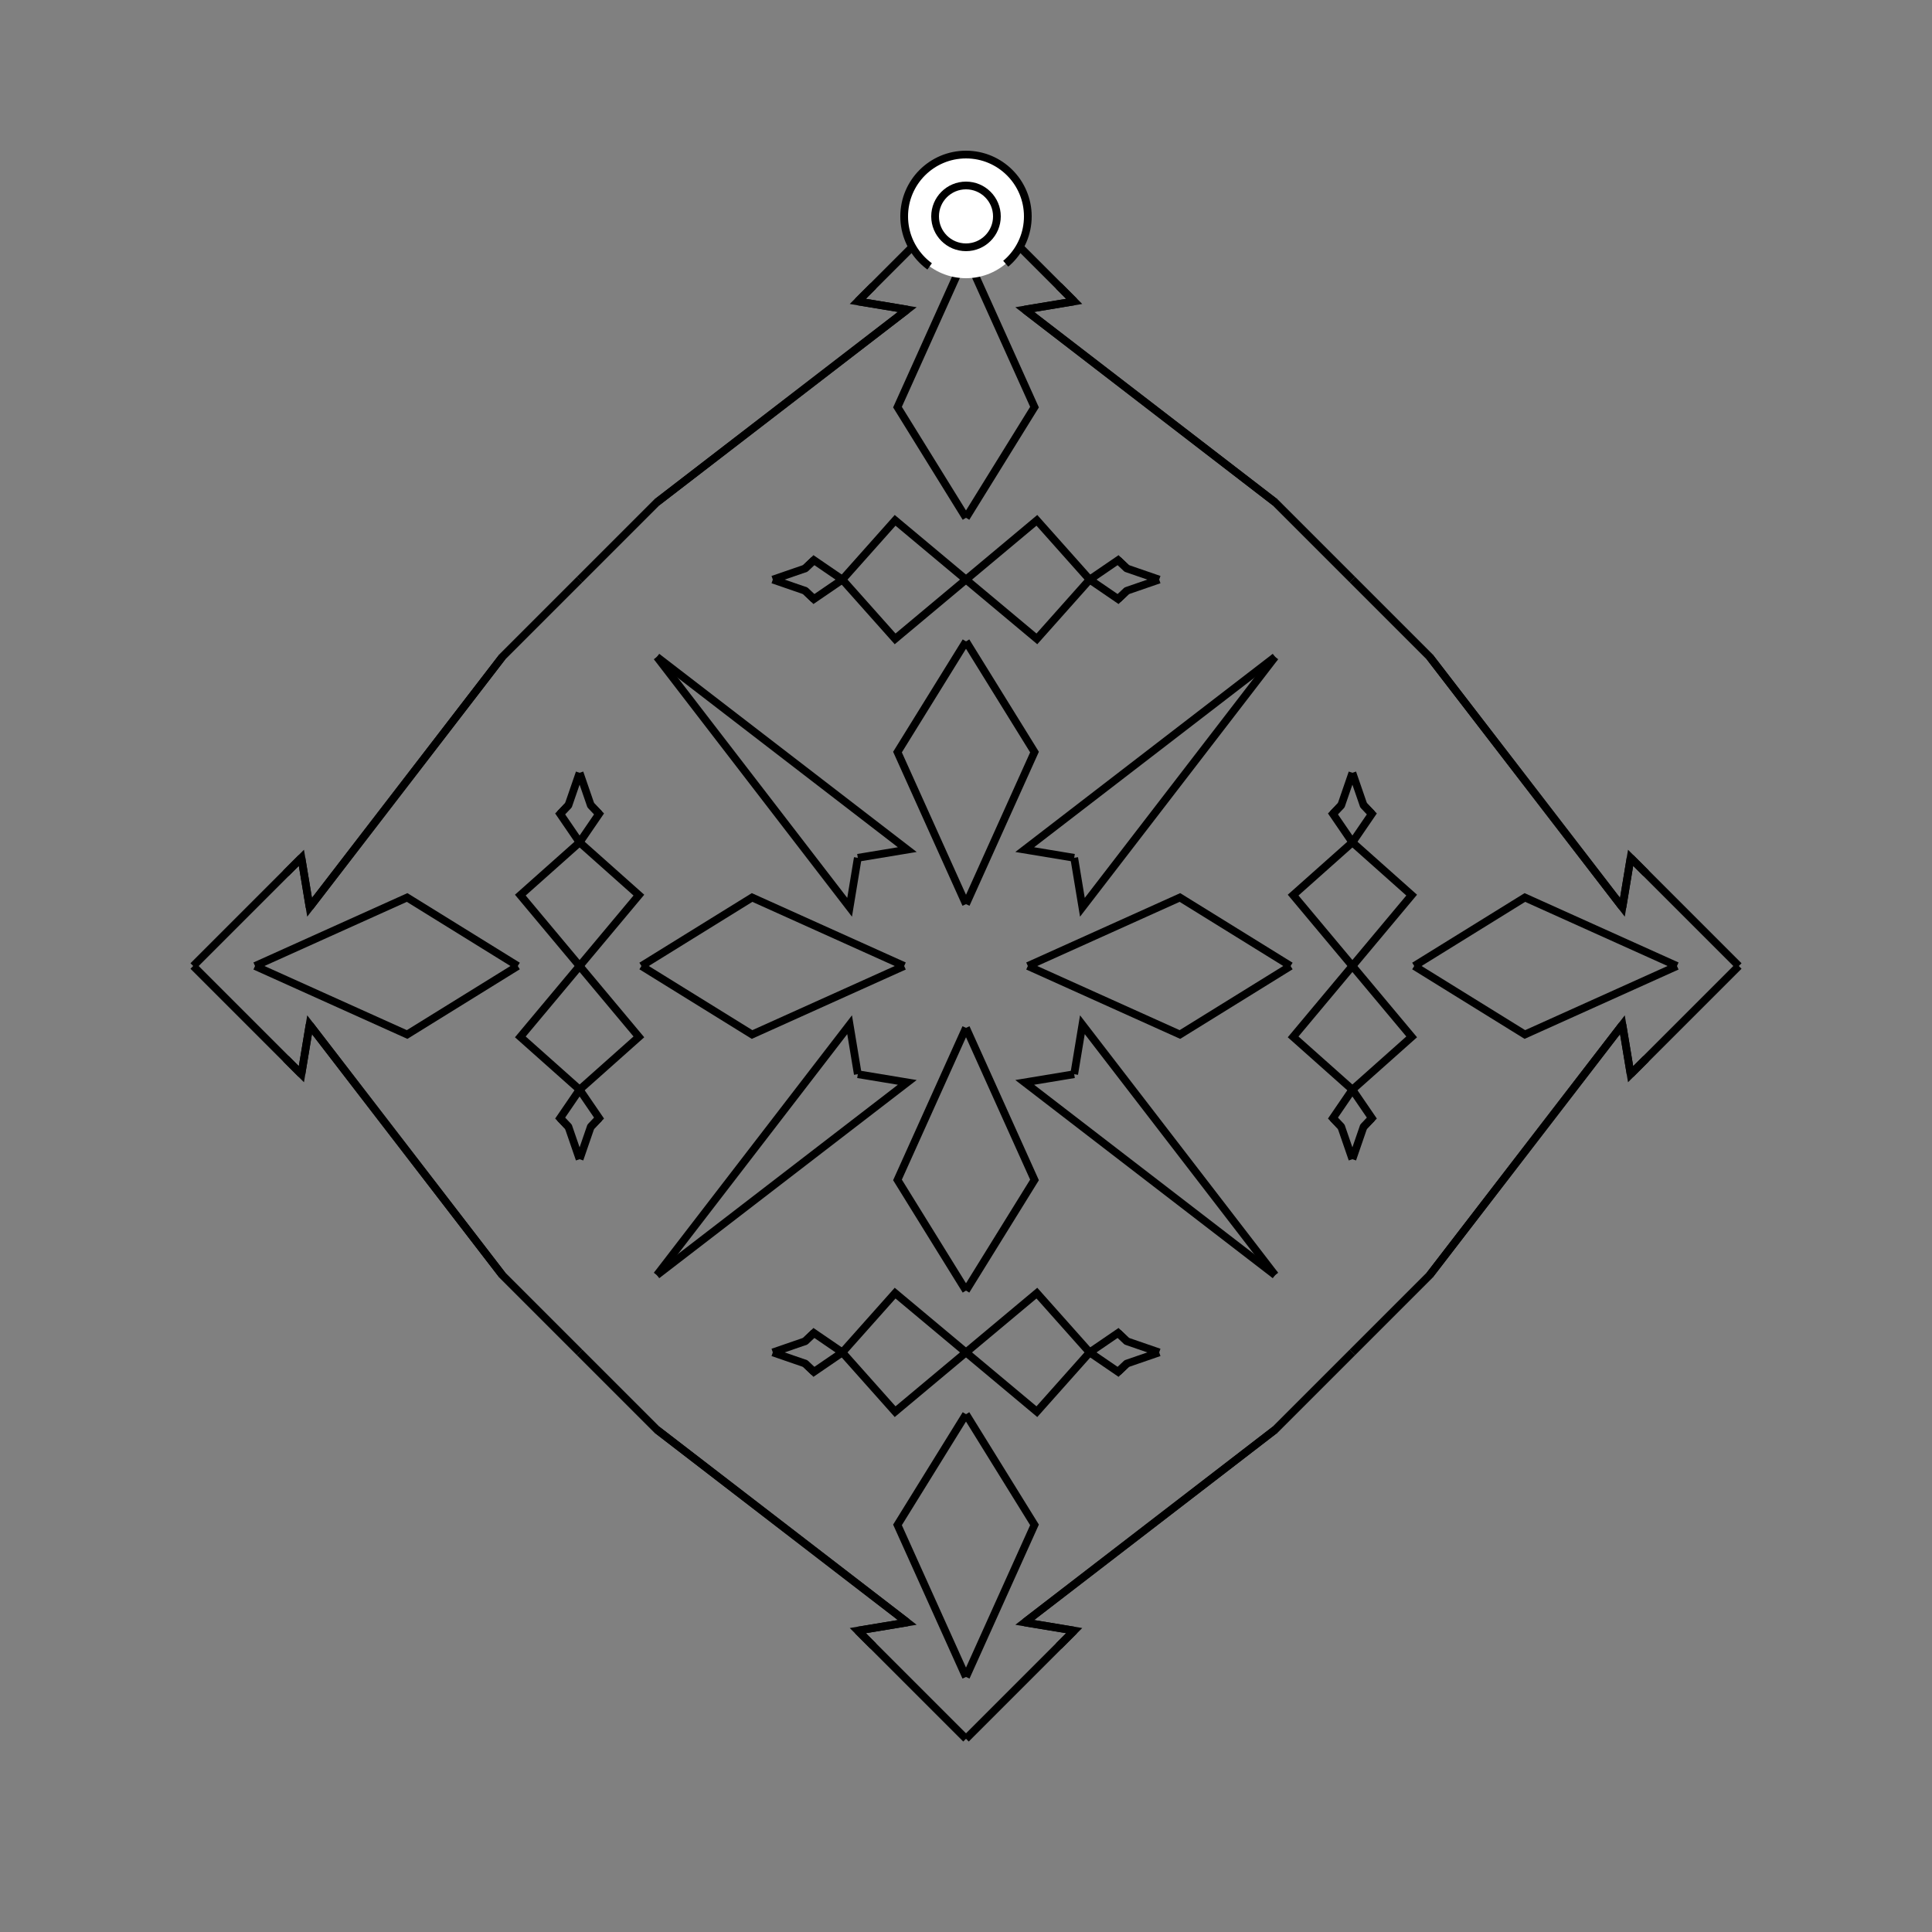 <?xml version="1.0" encoding="UTF-8"?>
<svg xmlns="http://www.w3.org/2000/svg" xmlns:xlink="http://www.w3.org/1999/xlink"
     width="250" height="250" viewBox="-125.0 -125.0 250 250">
<rect x="-125.0" y="-125.0" width="250" height="250" fill="#808080" stroke="none"/>
<defs>
</defs>
<path d="M8.0,-0.0 L27.681,-8.865 L42.0,-0.0" fill-opacity="0" stroke="black" stroke-width="1" />
<path d="M8.0,-0.0 L27.681,8.865 L42.0,-0.0" fill-opacity="0" stroke="black" stroke-width="1" />
<path d="M50.0,-0.0 L42.33,-9.172 L50.0,-16.0" fill-opacity="0" stroke="black" stroke-width="1" />
<path d="M50.0,-0.0 L42.33,9.172 L50.0,16.0" fill-opacity="0" stroke="black" stroke-width="1" />
<path d="M50.0,-16.0 L47.481,-19.685 L48.558,-20.814" fill-opacity="0" stroke="black" stroke-width="1" />
<path d="M50.0,16.0 L47.481,19.685 L48.558,20.814" fill-opacity="0" stroke="black" stroke-width="1" />
<path d="M47.481,-19.685 L48.558,-20.814 L50.0,-25.0" fill-opacity="0" stroke="black" stroke-width="1" />
<path d="M47.481,19.685 L48.558,20.814 L50.0,25.0" fill-opacity="0" stroke="black" stroke-width="1" />
<path d="M50.0,50.0 L40.0,60.0 L7.598,84.939" fill-opacity="0" stroke="black" stroke-width="1" />
<path d="M50.0,-50.0 L40.0,-60.0 L7.598,-84.939" fill-opacity="0" stroke="black" stroke-width="1" />
<path d="M40.0,-40.0 L15.061,-7.598 L14.0,-14.0" fill-opacity="0" stroke="black" stroke-width="1" />
<path d="M40.0,40.0 L15.061,7.598 L14.0,14.0" fill-opacity="0" stroke="black" stroke-width="1" />
<path d="M7.598,84.939 L14.0,86.0 L12.0,88.0" fill-opacity="0" stroke="black" stroke-width="1" />
<path d="M7.598,-84.939 L14.0,-86.0 L12.0,-88.0" fill-opacity="0" stroke="black" stroke-width="1" />
<path d="M14.0,86.0 L12.0,88.0 L0.0,100.0" fill-opacity="0" stroke="black" stroke-width="1" />
<path d="M14.0,-86.0 L12.0,-88.0 L0.0,-100.0" fill-opacity="0" stroke="black" stroke-width="1" />
<path d="M-8.0,-0.0 L-27.681,-8.865 L-42.0,-0.0" fill-opacity="0" stroke="black" stroke-width="1" />
<path d="M-8.0,-0.0 L-27.681,8.865 L-42.0,-0.0" fill-opacity="0" stroke="black" stroke-width="1" />
<path d="M-50.0,-0.0 L-42.33,-9.172 L-50.0,-16.0" fill-opacity="0" stroke="black" stroke-width="1" />
<path d="M-50.0,-0.0 L-42.33,9.172 L-50.0,16.0" fill-opacity="0" stroke="black" stroke-width="1" />
<path d="M-50.0,-16.0 L-47.481,-19.685 L-48.558,-20.814" fill-opacity="0" stroke="black" stroke-width="1" />
<path d="M-50.0,16.0 L-47.481,19.685 L-48.558,20.814" fill-opacity="0" stroke="black" stroke-width="1" />
<path d="M-47.481,-19.685 L-48.558,-20.814 L-50.0,-25.0" fill-opacity="0" stroke="black" stroke-width="1" />
<path d="M-47.481,19.685 L-48.558,20.814 L-50.0,25.0" fill-opacity="0" stroke="black" stroke-width="1" />
<path d="M-50.0,50.0 L-40.0,60.0 L-7.598,84.939" fill-opacity="0" stroke="black" stroke-width="1" />
<path d="M-50.0,-50.0 L-40.0,-60.0 L-7.598,-84.939" fill-opacity="0" stroke="black" stroke-width="1" />
<path d="M-40.0,-40.0 L-15.061,-7.598 L-14.0,-14.0" fill-opacity="0" stroke="black" stroke-width="1" />
<path d="M-40.0,40.0 L-15.061,7.598 L-14.0,14.0" fill-opacity="0" stroke="black" stroke-width="1" />
<path d="M-7.598,84.939 L-14.0,86.0 L-12.0,88.0" fill-opacity="0" stroke="black" stroke-width="1" />
<path d="M-7.598,-84.939 L-14.0,-86.0 L-12.0,-88.0" fill-opacity="0" stroke="black" stroke-width="1" />
<path d="M-14.0,86.0 L-12.0,88.0 L0.0,100.0" fill-opacity="0" stroke="black" stroke-width="1" />
<path d="M-14.0,-86.0 L-12.0,-88.0 L0.0,-100.0" fill-opacity="0" stroke="black" stroke-width="1" />
<path d="M92.0,-0.0 L72.319,8.865 L58.0,-0.0" fill-opacity="0" stroke="black" stroke-width="1" />
<path d="M92.0,-0.0 L72.319,-8.865 L58.0,-0.0" fill-opacity="0" stroke="black" stroke-width="1" />
<path d="M50.0,-0.0 L57.67,9.172 L50.0,16.0" fill-opacity="0" stroke="black" stroke-width="1" />
<path d="M50.0,-0.0 L57.67,-9.172 L50.0,-16.0" fill-opacity="0" stroke="black" stroke-width="1" />
<path d="M50.0,16.0 L52.519,19.685 L51.442,20.814" fill-opacity="0" stroke="black" stroke-width="1" />
<path d="M50.0,-16.0 L52.519,-19.685 L51.442,-20.814" fill-opacity="0" stroke="black" stroke-width="1" />
<path d="M52.519,19.685 L51.442,20.814 L50.0,25.0" fill-opacity="0" stroke="black" stroke-width="1" />
<path d="M52.519,-19.685 L51.442,-20.814 L50.0,-25.0" fill-opacity="0" stroke="black" stroke-width="1" />
<path d="M50.0,50.0 L60.0,40.0 L84.939,7.598" fill-opacity="0" stroke="black" stroke-width="1" />
<path d="M50.0,-50.0 L60.0,-40.0 L84.939,-7.598" fill-opacity="0" stroke="black" stroke-width="1" />
<path d="M60.0,40.0 L84.939,7.598 L86.0,14.0" fill-opacity="0" stroke="black" stroke-width="1" />
<path d="M60.0,-40.0 L84.939,-7.598 L86.0,-14.0" fill-opacity="0" stroke="black" stroke-width="1" />
<path d="M84.939,7.598 L86.0,14.0 L88.0,12.0" fill-opacity="0" stroke="black" stroke-width="1" />
<path d="M84.939,-7.598 L86.0,-14.0 L88.0,-12.0" fill-opacity="0" stroke="black" stroke-width="1" />
<path d="M86.0,14.0 L88.0,12.0 L100.0,-0.0" fill-opacity="0" stroke="black" stroke-width="1" />
<path d="M86.0,-14.0 L88.0,-12.0 L100.0,-0.0" fill-opacity="0" stroke="black" stroke-width="1" />
<path d="M0.0,-8.0 L8.865,-27.681 L0.0,-42.0" fill-opacity="0" stroke="black" stroke-width="1" />
<path d="M0.0,8.0 L8.865,27.681 L0.0,42.0" fill-opacity="0" stroke="black" stroke-width="1" />
<path d="M0.0,92.0 L8.865,72.319 L0.0,58.0" fill-opacity="0" stroke="black" stroke-width="1" />
<path d="M0.0,-92.0 L8.865,-72.319 L0.0,-58.0" fill-opacity="0" stroke="black" stroke-width="1" />
<path d="M0.0,-50.0 L9.172,-42.33 L16.0,-50.0" fill-opacity="0" stroke="black" stroke-width="1" />
<path d="M0.0,50.0 L9.172,42.33 L16.0,50.0" fill-opacity="0" stroke="black" stroke-width="1" />
<path d="M0.0,50.0 L9.172,57.67 L16.0,50.0" fill-opacity="0" stroke="black" stroke-width="1" />
<path d="M0.0,-50.0 L9.172,-57.67 L16.0,-50.0" fill-opacity="0" stroke="black" stroke-width="1" />
<path d="M16.0,-50.0 L19.685,-47.481 L20.814,-48.558" fill-opacity="0" stroke="black" stroke-width="1" />
<path d="M16.0,50.0 L19.685,47.481 L20.814,48.558" fill-opacity="0" stroke="black" stroke-width="1" />
<path d="M16.0,50.0 L19.685,52.519 L20.814,51.442" fill-opacity="0" stroke="black" stroke-width="1" />
<path d="M16.0,-50.0 L19.685,-52.519 L20.814,-51.442" fill-opacity="0" stroke="black" stroke-width="1" />
<path d="M19.685,-47.481 L20.814,-48.558 L25.0,-50.0" fill-opacity="0" stroke="black" stroke-width="1" />
<path d="M19.685,47.481 L20.814,48.558 L25.0,50.0" fill-opacity="0" stroke="black" stroke-width="1" />
<path d="M19.685,52.519 L20.814,51.442 L25.0,50.0" fill-opacity="0" stroke="black" stroke-width="1" />
<path d="M19.685,-52.519 L20.814,-51.442 L25.0,-50.0" fill-opacity="0" stroke="black" stroke-width="1" />
<path d="M40.0,-40.0 L7.598,-15.061 L14.0,-14.0" fill-opacity="0" stroke="black" stroke-width="1" />
<path d="M40.0,40.0 L7.598,15.061 L14.0,14.0" fill-opacity="0" stroke="black" stroke-width="1" />
<path d="M40.0,60.0 L7.598,84.939 L14.0,86.0" fill-opacity="0" stroke="black" stroke-width="1" />
<path d="M40.0,-60.0 L7.598,-84.939 L14.0,-86.0" fill-opacity="0" stroke="black" stroke-width="1" />
<path d="M0.0,92.0 L-8.865,72.319 L0.0,58.0" fill-opacity="0" stroke="black" stroke-width="1" />
<path d="M0.0,-8.0 L-8.865,-27.681 L0.0,-42.0" fill-opacity="0" stroke="black" stroke-width="1" />
<path d="M0.0,8.0 L-8.865,27.681 L0.0,42.0" fill-opacity="0" stroke="black" stroke-width="1" />
<path d="M0.0,-92.0 L-8.865,-72.319 L0.0,-58.0" fill-opacity="0" stroke="black" stroke-width="1" />
<path d="M0.0,50.0 L-9.172,57.67 L-16.0,50.0" fill-opacity="0" stroke="black" stroke-width="1" />
<path d="M0.0,-50.0 L-9.172,-42.33 L-16.0,-50.0" fill-opacity="0" stroke="black" stroke-width="1" />
<path d="M0.0,50.0 L-9.172,42.33 L-16.0,50.0" fill-opacity="0" stroke="black" stroke-width="1" />
<path d="M0.0,-50.0 L-9.172,-57.67 L-16.0,-50.0" fill-opacity="0" stroke="black" stroke-width="1" />
<path d="M-16.0,50.0 L-19.685,52.519 L-20.814,51.442" fill-opacity="0" stroke="black" stroke-width="1" />
<path d="M-16.0,-50.0 L-19.685,-47.481 L-20.814,-48.558" fill-opacity="0" stroke="black" stroke-width="1" />
<path d="M-16.0,50.0 L-19.685,47.481 L-20.814,48.558" fill-opacity="0" stroke="black" stroke-width="1" />
<path d="M-16.0,-50.0 L-19.685,-52.519 L-20.814,-51.442" fill-opacity="0" stroke="black" stroke-width="1" />
<path d="M-19.685,52.519 L-20.814,51.442 L-25.0,50.0" fill-opacity="0" stroke="black" stroke-width="1" />
<path d="M-19.685,-47.481 L-20.814,-48.558 L-25.0,-50.0" fill-opacity="0" stroke="black" stroke-width="1" />
<path d="M-19.685,47.481 L-20.814,48.558 L-25.0,50.0" fill-opacity="0" stroke="black" stroke-width="1" />
<path d="M-19.685,-52.519 L-20.814,-51.442 L-25.0,-50.0" fill-opacity="0" stroke="black" stroke-width="1" />
<path d="M-40.0,60.0 L-7.598,84.939 L-14.0,86.0" fill-opacity="0" stroke="black" stroke-width="1" />
<path d="M-40.0,-40.0 L-7.598,-15.061 L-14.0,-14.0" fill-opacity="0" stroke="black" stroke-width="1" />
<path d="M-40.0,40.0 L-7.598,15.061 L-14.0,14.0" fill-opacity="0" stroke="black" stroke-width="1" />
<path d="M-40.0,-60.0 L-7.598,-84.939 L-14.0,-86.0" fill-opacity="0" stroke="black" stroke-width="1" />
<path d="M-92.0,-0.0 L-72.319,-8.865 L-58.0,-0.0" fill-opacity="0" stroke="black" stroke-width="1" />
<path d="M-92.0,-0.0 L-72.319,8.865 L-58.0,-0.0" fill-opacity="0" stroke="black" stroke-width="1" />
<path d="M-50.0,-0.0 L-57.67,-9.172 L-50.0,-16.0" fill-opacity="0" stroke="black" stroke-width="1" />
<path d="M-50.0,-0.0 L-57.67,9.172 L-50.0,16.0" fill-opacity="0" stroke="black" stroke-width="1" />
<path d="M-50.0,-16.0 L-52.519,-19.685 L-51.442,-20.814" fill-opacity="0" stroke="black" stroke-width="1" />
<path d="M-50.0,16.0 L-52.519,19.685 L-51.442,20.814" fill-opacity="0" stroke="black" stroke-width="1" />
<path d="M-52.519,-19.685 L-51.442,-20.814 L-50.0,-25.0" fill-opacity="0" stroke="black" stroke-width="1" />
<path d="M-52.519,19.685 L-51.442,20.814 L-50.0,25.0" fill-opacity="0" stroke="black" stroke-width="1" />
<path d="M-50.0,-50.0 L-60.0,-40.0 L-84.939,-7.598" fill-opacity="0" stroke="black" stroke-width="1" />
<path d="M-50.0,50.0 L-60.0,40.0 L-84.939,7.598" fill-opacity="0" stroke="black" stroke-width="1" />
<path d="M-60.0,-40.0 L-84.939,-7.598 L-86.0,-14.0" fill-opacity="0" stroke="black" stroke-width="1" />
<path d="M-60.0,40.0 L-84.939,7.598 L-86.0,14.0" fill-opacity="0" stroke="black" stroke-width="1" />
<path d="M-84.939,-7.598 L-86.0,-14.0 L-88.0,-12.0" fill-opacity="0" stroke="black" stroke-width="1" />
<path d="M-84.939,7.598 L-86.0,14.0 L-88.0,12.0" fill-opacity="0" stroke="black" stroke-width="1" />
<path d="M-86.0,-14.0 L-88.0,-12.0 L-100.0,-0.0" fill-opacity="0" stroke="black" stroke-width="1" />
<path d="M-86.0,14.0 L-88.0,12.0 L-100.0,-0.0" fill-opacity="0" stroke="black" stroke-width="1" />
<circle cx="0" cy="-97" r="8" stroke-dasharray="39.654 10.612" stroke-dashoffset="-17.593" stroke="black" stroke-width="1" fill="white" fill-opacity="1" />
<circle cx="0" cy="-97" r="4" stroke="black" stroke-width="1" fill="white" fill-opacity="1" />
</svg>